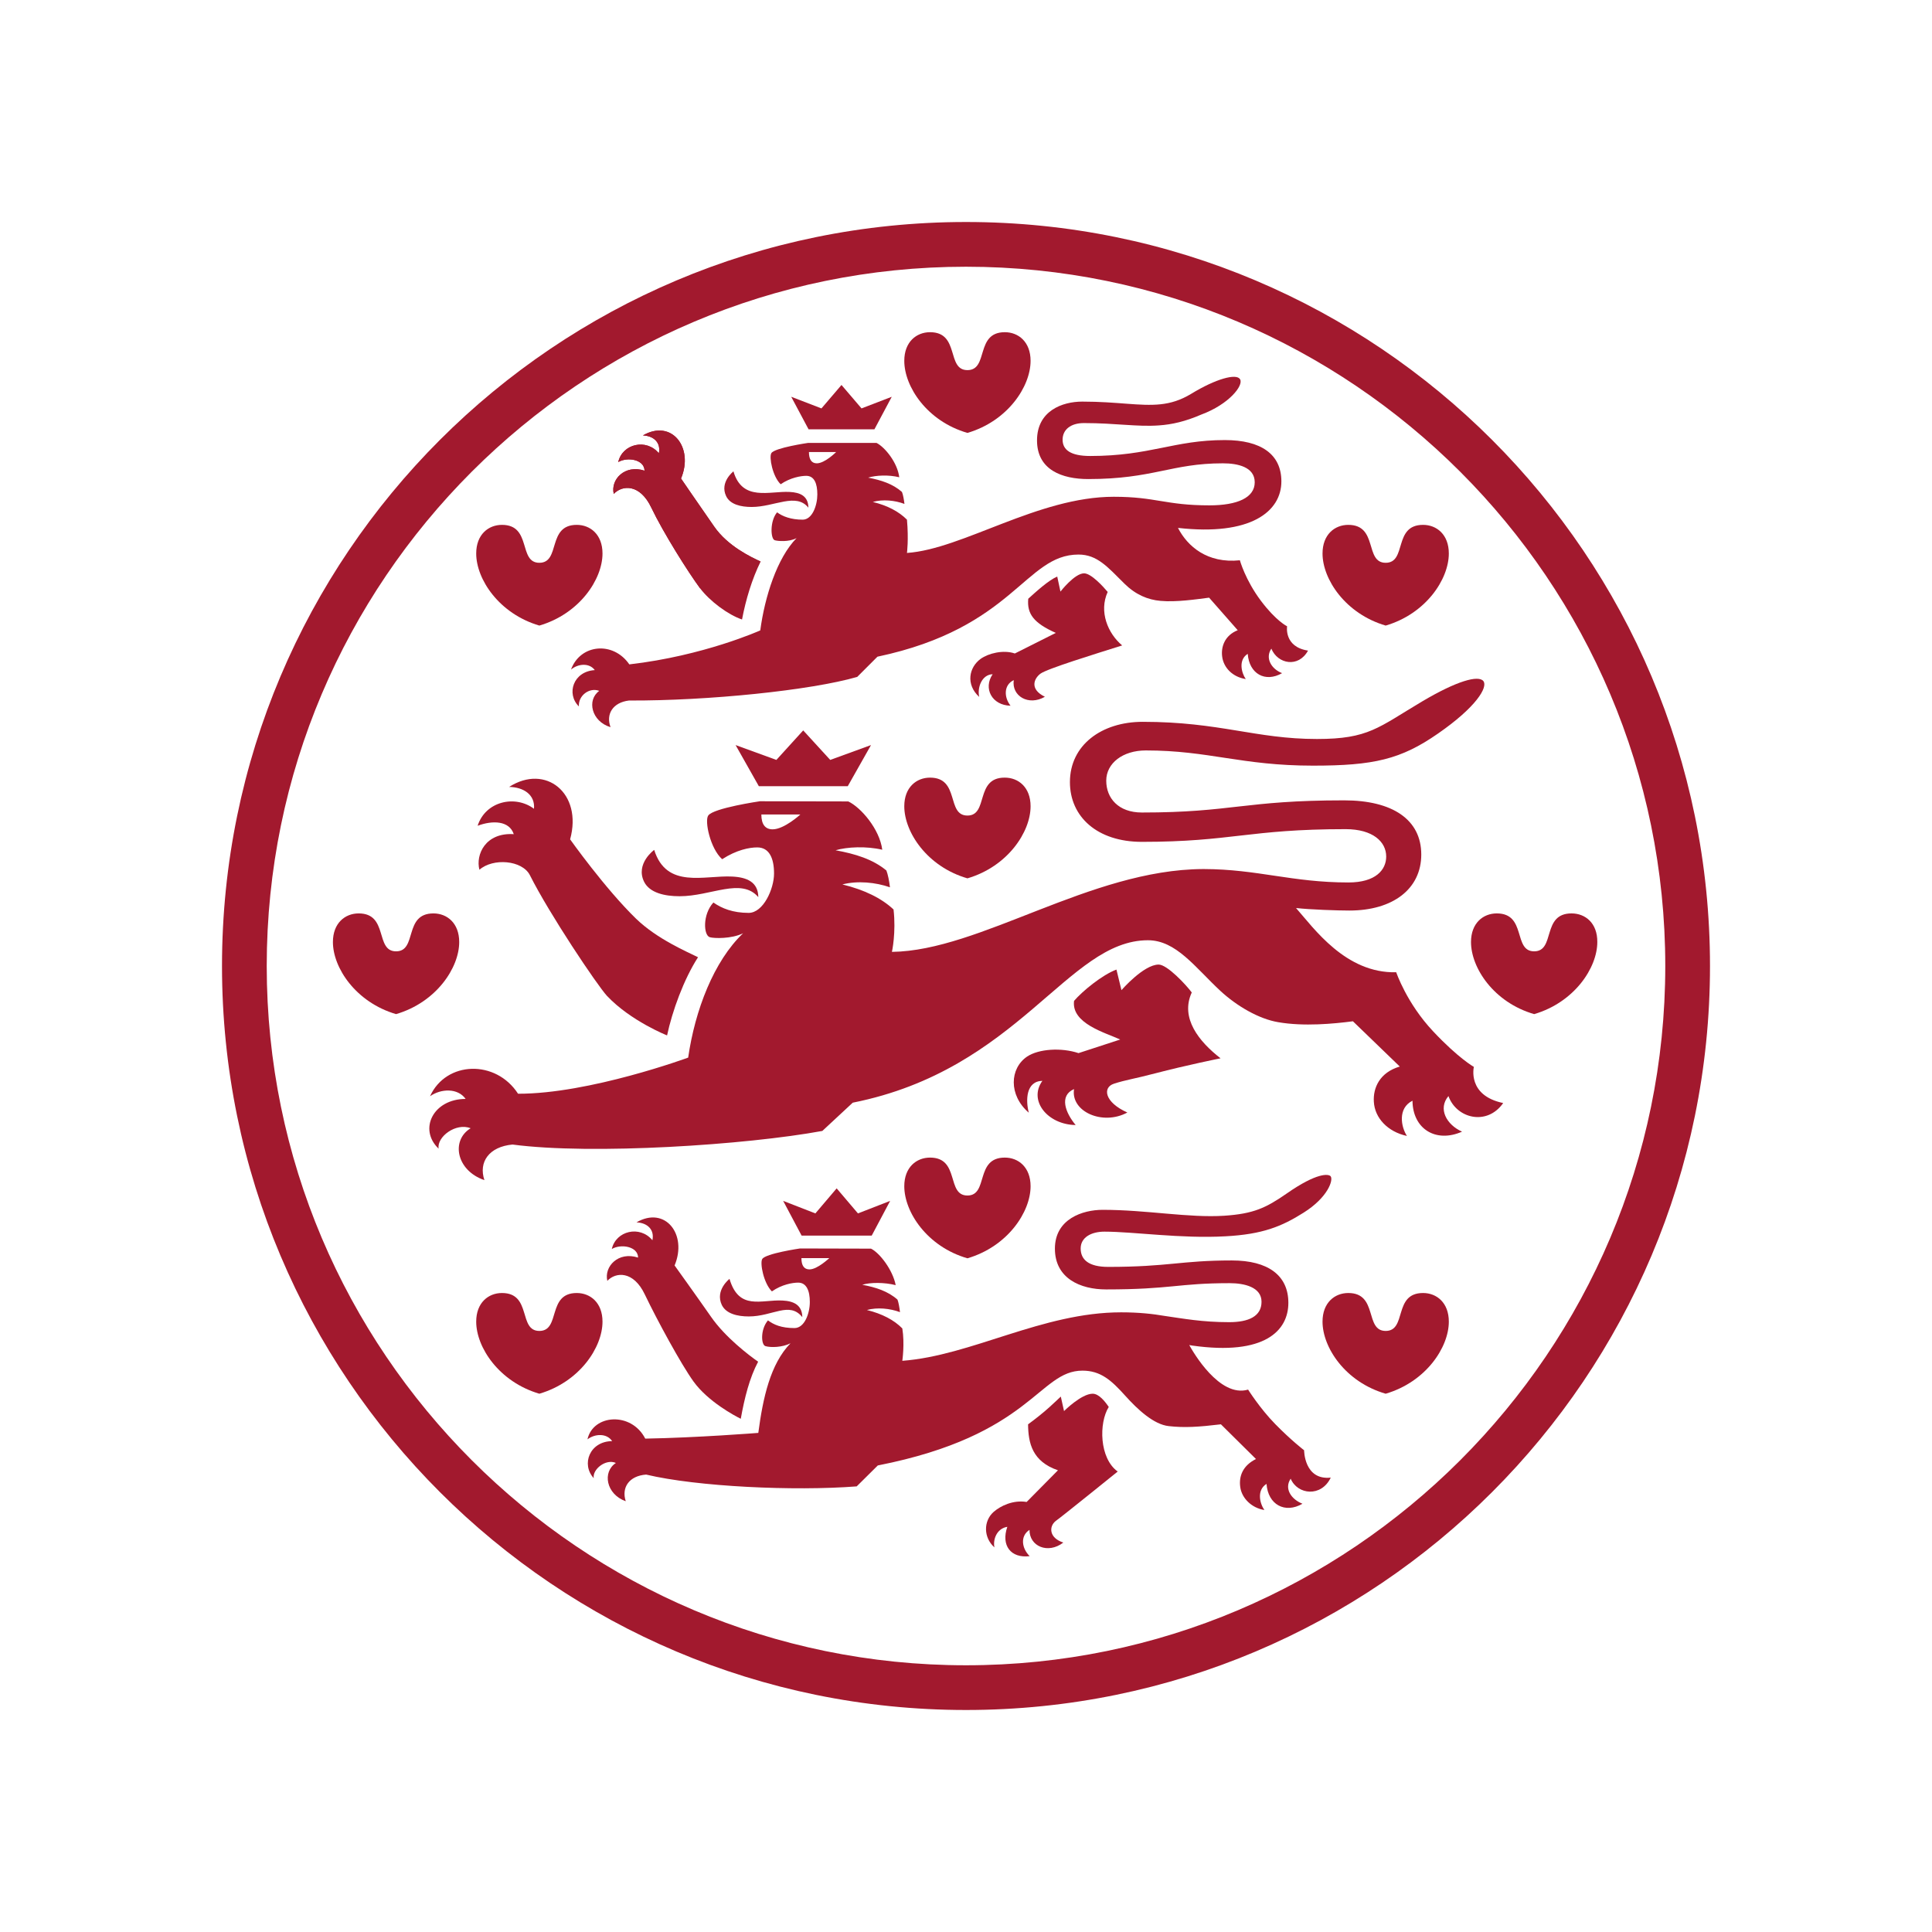 <?xml version="1.0" encoding="utf-8"?>
<!-- Generator: Adobe Illustrator 25.2.3, SVG Export Plug-In . SVG Version: 6.00 Build 0)  -->
<svg version="1.1" id="Layer_1" xmlns="http://www.w3.org/2000/svg" xmlns:xlink="http://www.w3.org/1999/xlink" x="0px" y="0px"
	 viewBox="0 0 1080 1080" style="enable-background:new 0 0 1080 1080;" xml:space="preserve">
<style type="text/css">
	.st0{fill:#FFFFFF;}
	.st1{fill:#E23137;}
	.st2{fill:#004980;}
	.st3{fill-rule:evenodd;clip-rule:evenodd;fill:#A2192E;}
	.st4{fill:#B01217;}
	.st5{fill:#FBF6F6;}
	.st6{fill:#001B3E;}
	.st7{clip-path:url(#SVGID_2_);fill:#CC004D;}
	.st8{clip-path:url(#SVGID_2_);}
	.st9{clip-path:url(#SVGID_4_);fill:#FFFFFF;}
	.st10{fill:#E2007E;}
	.st11{fill:#004451;}
	.st12{fill:#E41124;}
	.st13{fill:#CA1432;}
	.st14{clip-path:url(#SVGID_6_);fill:#BD1729;}
	.st15{fill:#FF0909;}
	.st16{fill:#0381FF;}
	.st17{fill:#002385;}
	.st18{fill:#00583C;}
	.st19{fill:#FDFDFD;}
	.st20{fill:#00FE00;}
	.st21{fill:#1D1F1B;}
	.st22{fill:#FEFEFE;}
	.st23{fill:#113B65;}
	.st24{fill:#F2CE31;}
</style>
<g>
	<path class="st3" d="M423.8,761.2c-4.9-3.4-18.4-13.6-26.4-25.2c-8.3-11.9-20.3-28.6-20.3-28.6c7.3-17.4-5.3-33.4-21.3-24.1
		c6.4,0.3,10.1,4.3,8.9,10c-7-8.5-20.4-5.3-22.7,4.9c5.1-3,14.6-1.5,14.7,4.8c-11.1-3.6-19.1,5-17.2,13c4.7-5,14.6-5.8,21,7.7
		c6.8,14.2,20.2,38.9,27.2,48.6c8.1,11.2,23.1,19.2,26.4,20.8C416.2,781.4,419,770.2,423.8,761.2"/>
	<path class="st3" d="M372.9,578.8c2.9-13.6,9.3-31.3,17.3-43.7c-6-3-22.8-10.1-34.6-21.5c-17.4-16.9-36.9-44.4-36.9-44.4
		c7.1-25.8-13.7-42.4-34.1-29.3c8.1,0.1,14.6,4.4,13.9,12.2c-10.6-7.9-27.1-4.2-31.5,9.5c8.3-3.1,17.7-2.9,20.2,4.7
		c-15.9-1-21.4,11.5-19.2,19.9c7.6-6.7,23.9-5.4,28.2,3c11,21.9,37.6,61.5,43.1,67.5C352.6,570.8,372.9,578.8,372.9,578.8"/>
	<path class="st3" d="M221.4,566.9c22.5-6.6,35.3-25.9,35.3-40.3c0-10.6-6.8-16-14.4-16c-16.8,0-8.9,21.2-20.9,21.2
		c-11.9,0-4.1-21.2-20.9-21.2c-7.6,0-14.4,5.4-14.4,16C186.1,541,198.9,560.3,221.4,566.9"/>
	<path class="st3" d="M301.5,779.1c22.5-6.6,35.3-25.9,35.3-40.3c0-10.6-6.8-16-14.4-16c-16.7,0-8.9,21.2-20.9,21.2
		c-11.9,0-4.1-21.2-20.9-21.2c-7.6,0-14.4,5.4-14.4,16C266.2,753.2,279,772.5,301.5,779.1"/>
	<path class="st3" d="M301.5,349.7c22.5-6.6,35.3-25.9,35.3-40.3c0-10.6-6.8-16-14.4-16c-16.7,0-8.9,21.2-20.9,21.2
		c-11.9,0-4.1-21.2-20.9-21.2c-7.6,0-14.4,5.4-14.4,16C266.2,323.8,279,343.1,301.5,349.7"/>
	<path class="st3" d="M420.2,283.4c12.7,0,24.8-8.2,31.7,0.4c-0.1-6.5-4.5-8.5-10.5-8.8c-11.3-0.6-26.4,5.5-31.4-11.5
		c0,0-7.8,6-4.1,13.8C408.1,282,414.1,283.4,420.2,283.4"/>
	<path class="st3" d="M418.6,735.9c13.4,0,22.7-8.6,29.9,0.4c-0.1-6.8-4.8-9-11.1-9.3c-11.9-0.6-24.3,5.8-29.6-12.1
		c0,0-8.2,6.3-4.3,14.6C405.9,734.4,412.2,735.9,418.6,735.9"/>
	<path class="st3" d="M878.5,510.6c-16.8,0-8.9,21.2-20.9,21.2c-11.9,0-4.1-21.2-20.9-21.2c-7.6,0-14.4,5.4-14.4,16
		c0,14.5,12.8,33.8,35.3,40.3c22.5-6.6,35.3-25.9,35.3-40.3C893,516,886.2,510.6,878.5,510.6"/>
	<path class="st3" d="M540.8,455.9c-11.9,0-4.1-21.2-20.9-21.2c-7.6,0-14.4,5.4-14.4,16c0,14.5,12.8,33.8,35.3,40.3
		c22.5-6.6,35.3-25.9,35.3-40.3c0-10.6-6.8-16-14.4-16C544.9,434.6,552.7,455.9,540.8,455.9"/>
	<path class="st3" d="M540.8,242c22.5-6.6,35.3-25.9,35.3-40.3c0-10.6-6.8-16-14.4-16c-16.7,0-8.9,21.2-20.9,21.2
		c-11.9,0-4.1-21.2-20.9-21.2c-7.6,0-14.4,5.4-14.4,16C505.5,216.2,518.3,235.5,540.8,242"/>
	<path class="st3" d="M540.8,668.3c-11.9,0-4.1-21.2-20.9-21.2c-7.6,0-14.4,5.4-14.4,16c0,14.5,12.8,33.8,35.3,40.3
		c22.5-6.6,35.3-25.9,35.3-40.3c0-10.6-6.8-16-14.4-16C544.9,647.1,552.7,668.3,540.8,668.3"/>
	<path class="st3" d="M795.5,722.8c-16.8,0-8.9,21.2-20.9,21.2c-11.9,0-4.1-21.2-20.9-21.2c-7.6,0-14.4,5.4-14.4,16
		c0,14.5,12.8,33.8,35.3,40.3c22.5-6.6,35.3-25.9,35.3-40.3C809.9,728.2,803.1,722.8,795.5,722.8"/>
	<path class="st3" d="M774.6,349.7c22.5-6.6,35.3-25.9,35.3-40.3c0-10.6-6.8-16-14.4-16c-16.8,0-8.9,21.2-20.9,21.2
		c-11.9,0-4.1-21.2-20.9-21.2c-7.6,0-14.4,5.4-14.4,16C739.3,323.8,752.1,343.1,774.6,349.7"/>
	<path class="st3" d="M488.8,240l9.7-18.2l-16.9,6.5l-11.2-13.1l-11.2,13.1l-16.9-6.5L452,240H488.8"/>
	<path class="st3" d="M590.2,850.2c3.3-2.3,34.6-27.6,34.6-27.6c-10.3-7.4-10.6-27.2-5-36.1c-2.1-3.1-5.5-7.4-9-7.4
		c-6.3,0-16,9.7-16,9.7l-1.8-8.1c-1.6,1.4-5.3,5.1-9.1,8.3c-4.6,3.9-9.2,7.2-9.2,7.2c0.1,10.6,2.4,20.8,16.7,25.7l-17.5,17.7
		c-7.5-1.2-14.5,2.1-18.5,5.6c-5.7,5.1-5.7,14.3,0.5,19.8c-0.9-4,1-10.5,7.2-11.5c-3.6,10.4,1.9,17.7,12.5,16.4
		c-4.5-4.4-5.4-11.3-0.1-14.7c-0.1,9.2,10.3,13.7,18.9,7.1C586.3,859.7,586.3,853.2,590.2,850.2"/>
	<path class="st3" d="M487.3,690.7l10.3-19.4l-18,7l-11.9-14l-11.9,14l-18-7l10.3,19.4H487.3"/>
	<path class="st3" d="M360.1,493c3.1,6.1,11.4,8,19.8,8c17.6,0,34.5-10.6,44,0.5c-0.1-8.4-6.3-11.1-14.6-11.5
		c-15.6-0.8-36.7,7.1-43.6-14.9C365.8,475,355,482.8,360.1,493"/>
	<path class="st3" d="M449,408.3L434,424.8l-22.8-8.3l13,23h49.7l13-23l-22.8,8.3L449,408.3"/>
	<path class="st3" d="M574.2,590.6c-9.8,6.6-10.5,21.6,0.9,31.4c-1.8-7-1.6-17.6,7.6-17.8c-8,11.1,3,24.5,18.6,24.7
		c-5.7-6.8-9.4-16.4-0.9-20.1c-2,12.6,16,20.6,29.8,13.1c-12.8-5.7-14-14-7.5-16.1c6.8-2.2,10.9-2.6,23.1-5.8
		c17.6-4.6,36.5-8.4,36.5-8.4c-12-9.3-22.7-22.5-16.1-36.8c-3.1-4.2-13.7-15.6-18.5-15.6c-8.4,0-20.8,14.3-20.8,14.3l-2.8-11.5
		c-7.9,2.9-19.2,12.2-23.7,17.5c-1.6,12.7,17.6,17.8,25.8,21.6l-23.3,7.6C593.3,585.5,580.7,586.3,574.2,590.6"/>
	<path class="st3" d="M431.9,463.6c-4,0-6.3-2.6-6.3-8.3h21.8C447.4,455.3,438.4,463.6,431.9,463.6z M823.9,596.4
		c0,0-8.6-4.8-22.7-19.8c-14.9-15.8-20.7-33.1-20.7-33.1c-28.3,0.7-46.1-24.7-56-35.9l0.1,0c8.1,0.9,23,1.4,29.7,1.4
		c24.5,0,40.2-12.2,40.2-31.3c0-19.5-16-30.3-43.1-30.3c-55.8,0-62.6,6.8-113.1,6.8c-13.1,0-19.9-8-19.9-17.8
		c0-9.8,9.3-16.9,22.1-16.9c35.3,0,53.4,8.5,93.5,8.5c33.9,0,49.1-3.5,69.8-17.9c21.4-14.8,28.1-26,25.4-29.4
		c-2.8-3.4-14.8-0.1-34.2,11.4c-24.6,14.6-29.9,21-58.8,21c-34.3,0-54.3-9.6-97.4-9.6c-23,0-40.7,13-40.7,33.7
		c0,19.4,15.3,33.4,40.2,33.4c50.2,0,59.8-7.1,113.9-7.1c15.3,0,22.7,7.1,22.7,15.3c0,7.4-5.8,14.5-21.1,14.5
		c-31.5,0-50.8-7.4-80.7-7.5l0,0c-0.1,0-0.2,0-0.2,0c-0.1,0-0.2,0-0.4,0l0,0c-63.2,0.3-124.6,45.7-173.9,46.3c0,0,2.4-10.8,0.9-23.7
		c-6.7-6.3-16.3-11-28.6-14c8.4-2.2,18.6-1.2,26.6,1.6c-0.4-3.5-1.2-7.4-2-9.4c-7.6-6.3-17.4-9.3-28.4-11.3
		c6.5-1.9,17.1-2.4,26.1-0.3c-1.5-11.6-12-23.7-19-27l-49.4-0.1c0,0-26.1,3.8-28.9,8c-2.1,3,1.1,18.4,7.8,24.4
		c8-5.2,15.2-6.6,19.6-6.6c6.7,0,9.4,6,9.4,14.6c0,8.6-6,22-14.2,22c-8.8,0-15-2.5-19.7-5.8c-6.2,6.8-5.5,18.4-2,19.4
		c2.3,0.7,12.1,1,18.6-2.2c-16.4,15.6-26.9,43.1-30.7,69.5c0,0-55.2,20.3-95.1,20.2c-12.4-19.2-40.2-18.4-49.2,1.4
		c6.1-4.3,15.5-4.7,19.9,1.5c-18.1,0-26.5,17-15.1,27.8c-1.1-6.6,9.7-14.7,17.9-11.4c-11.1,6.7-8.1,23.6,7.7,29
		c-3.4-10.1,2.6-18.7,15.7-19.9c44.5,5.9,130.8,0.2,173.2-7.6l17-15.8c92.9-18.5,120.1-90.8,165-90.8c15.8,0,26.4,15.2,40.5,28.3
		c9.3,8.6,21.6,15.7,32.3,17.5c14.4,2.5,31,0.9,41.8-0.5l26.2,25.3c-11.3,3.3-15,12-14.5,19.7c0.5,9.1,7.8,16.8,18.5,19.1
		c-3.3-5-5.3-15.5,3.1-19.7c0.1,15.7,13,23.8,27.7,17.3c-8.7-3.9-13.6-12.8-7.6-19.9c4.5,12.6,21.6,16.8,30.6,3.9
		C820,612.4,823.9,596.4,823.9,596.4L823.9,596.4z"/>
	<path class="st3" d="M456.6,259c-2.8,0-4.4-2-4.4-6.3h15.2C467.4,252.7,461.1,259,456.6,259z M719.5,350.1c0,0-6.1-2.9-14.6-14.2
		c-8.8-11.7-11.8-22.7-11.8-22.7c-18.2,1.9-29.3-7.8-34.6-18.1c40.6,4.6,57.8-9.1,57.8-26c0-15.2-11.4-23.1-31.6-23.1
		c-28.5,0-41.7,8.9-75.3,8.9c-11,0-15.4-3.5-15.4-9.1s4.5-9.3,11.9-9.3c17.9,0,29.8,2.2,42,1.3c7.3-0.5,14.7-2.2,23.5-6
		c15.7-5.8,23.9-16.4,21.8-19.8c-2-3.4-13.5-0.3-27.4,8.2c-5.8,3.5-11.3,5.2-17.1,5.8c-11.3,1.2-24-1.5-43.7-1.5
		c-11.1,0-25.3,5.1-25.3,21.7c0,16.6,14.2,21.6,28.6,21.6c36.3,0,46.5-8.8,75.3-8.8c8.2,0,17.8,2,17.8,10.6
		c0,8.6-9.7,12.9-25.3,12.9c-24.7,0-29.8-4.8-53.5-4.8l0,0c-42.3,0-84.6,29.3-115.6,31.4c0,0,1-7.4,0-18.6
		c-4.5-4.5-10.8-7.9-19.1-9.9c5.6-1.6,12.4-0.9,17.7,1.1c-0.3-2.5-0.8-5.3-1.4-6.7c-5.1-4.5-11.6-6.6-18.9-8
		c4.3-1.3,11.4-1.7,17.4-0.2c-1-8.2-8-16.8-12.7-19.2l-38.3,0c0,0-18.6,2.7-20.5,5.7c-1.4,2.2,0.7,13.1,5.2,17.4
		c5.4-3.7,11.3-4.7,14.3-4.7c4.5,0,6.2,4.3,6.2,10.4c0,6.1-2.8,14.1-8.2,14.1c-6.5,0-11.2-1.8-14.3-4.1c-4.1,4.8-3.7,14.9-1.3,15.6
		c1.6,0.5,7.9,1.1,12.2-1.2c-10.9,11.1-17.8,32.8-20.3,51.6c0,0-31.5,14.2-73.2,19c-9-13.1-27.4-11.4-32.6,2.9
		c3.9-3.3,10.2-3.9,13.3,0.3c-12,0.7-16.1,13.2-8.9,20.3c-0.4-6.1,5.9-10.8,11.4-8.7c-7.1,5.1-4.4,17.1,6.3,20.3
		c-2.7-7.2,1.2-13.8,10.3-14.9v0c44.2,0.2,101.7-5.7,127.6-13.2l11.3-11.3c76.3-16.1,82.5-57.1,112.4-57.1c10.5,0,16.3,7,25.7,16.3
		c6.2,6.1,13,9,20.2,9.6c8.7,0.8,20.1-0.9,27.1-1.8l16,18.2c-7.3,2.9-9.4,9.3-8.7,14.7c0.8,6.4,6,11.5,13.2,12.6
		c-2.4-3.4-4.3-10.7,1.1-14.1c0.8,11.2,9.8,16.2,19.2,10.8c-6-2.3-9.6-8.4-6-13.7c3.6,8.7,15.2,10.8,20.5,1.1
		C717.6,361.6,719.5,350.1,719.5,350.1L719.5,350.1z"/>
	<path class="st3" d="M452.5,709.6c-2.9,0-4.5-2-4.5-6.3h15.6C463.5,703.3,457,709.6,452.5,709.6z M729,810.7c0,0-7.2-5.5-16.2-14.7
		c-8.6-8.8-15.1-19.2-15.1-19.2c-16,4.7-30.8-21.1-32.9-24.9c0.6,0.1,1.2,0.2,1.8,0.3c40.5,5.7,53.6-8.4,53.6-23.9
		c0-15.4-11.4-23.7-31.6-23.7c-28.5,0-35.4,3.6-69.1,3.6c-11,0-15.4-4.1-15.4-10.3c0-6.2,5.9-9.4,13.3-9.4c16.3,0,42.9,4,67.6,2.6
		c20.8-1.1,31.5-5.5,43.7-13.2c13.7-8.6,16.8-18.4,15.1-20.4c-1.2-1.3-7.6-2.1-24.4,9.6c-11.8,8.2-18.7,11.4-35,12.5
		c-19.9,1.3-43.3-3.3-68-3.3c-11.2,0-26.7,5.1-26.7,21.7c0,16.6,14.2,22.8,28.6,22.8c36.3,0,40.3-3.5,69.1-3.5
		c8.2,0,17.8,2.2,17.8,10.4s-7.3,11.4-18.1,11.4c-15.1,0-25.6-2-36.1-3.5c-6.4-1.1-14.2-2-24.3-2c-44,0-83.6,24.2-122.3,27.1
		c0,0,1.4-9.5,0-18.1c-4.6-4.7-11.3-8.2-19.8-10.3c5.8-1.6,12.9-0.9,18.5,1.2c-0.3-2.6-0.8-5.5-1.4-7c-5.3-4.7-12.1-6.9-19.7-8.3
		c4.5-1.4,12.4-1.4,18.7,0.2c-1.6-8.4-8.9-18-13.8-20.4l-39.7-0.1c0,0-19.2,2.8-21.1,5.9c-1.4,2.3,0.8,13.6,5.4,18.1
		c5.6-3.9,11.6-4.9,14.7-4.9c4.6,0,6.5,4.5,6.5,10.8s-2.9,14.6-8.6,14.6c-7.3,0-11.6-1.9-14.8-4.3c-4.3,5-3.9,13.7-1.4,14.4
		c3,0.9,9.5,0.7,14-1.6c-11.3,11.6-15.4,30.5-18,50.1c0,0-34.2,2.7-63.2,3.2c-7.8-15.2-29.2-13.6-32.3,0.4c4.2-3.2,10.8-3.5,13.8,1
		c-12.6,0.1-17.4,13-10.3,20.7c-0.8-4.9,6.7-11,12.4-8.5c-7.7,5-5.5,17.5,5.5,21.4c-2.5-7.7,1.9-14.2,11.4-14.9
		c28.6,6.8,82.6,9.3,117.7,6.6l11.8-11.7c86-16.9,89.9-53,114.4-53c10.1,0,16.1,5.3,23.9,14c7,7.8,16,16.1,24.3,17
		c8.8,1,16.7,0.5,29.2-1l19.6,19.4c-7.4,3.7-9.6,9.6-8.8,15.6c0.8,6.3,6.4,11.8,13.5,12.9c-2.5-3.5-4.5-11,1.2-14.6
		c0.8,11.6,10.3,16.8,20.1,11.1c-6.2-2.4-10.4-8.4-6.6-14c3.8,9,17.1,10.5,22.4-0.6C729,827.6,729,810.7,729,810.7L729,810.7z"/>
	<path class="st3" d="M425.2,313.9c-5.4-2.5-18.4-8.6-26-19.6c-8.3-11.9-18.5-26.8-18.5-26.8c7.3-17.4-5.3-33.4-21.3-24.1
		c6.4,0.3,10.1,4.3,8.9,10c-7-8.5-20.4-5.3-22.7,4.9c5.1-3,14.6-1.5,14.7,4.8c-11.1-3.6-19.1,5-17.2,13c4.7-5,14.6-5.8,21,7.7
		c6.8,14.2,20.5,36,27.2,45c5.5,7.3,15.8,14.9,23.5,17.5C416.9,335.2,420.4,323.6,425.2,313.9"/>
	<path class="st3" d="M425.2,313.9c-5.4-2.5-18.4-8.6-26-19.6c-8.3-11.9-18.5-26.8-18.5-26.8c7.3-17.4-5.3-33.4-21.3-24.1
		c6.4,0.3,10.1,4.3,8.9,10c-7-8.5-20.4-5.3-22.7,4.9c5.1-3,14.6-1.5,14.7,4.8c-11.1-3.6-19.1,5-17.2,13c4.7-5,14.6-5.8,21,7.7
		c6.8,14.2,20.6,35.9,27.2,45"/>
	<path class="st3" d="M581.6,376.6c3.8-2.8,30.2-10.9,45.7-15.8c-8-6.7-13.1-18.9-8.1-29.9c-2.4-2.9-9.2-10.4-13.2-10.4
		c-5.3,0-13.2,10.2-13.2,10.2l-1.8-8.4c-4.9,2.1-11.9,8.5-16.2,12.4c-0.8,8.5,3.1,13.6,15.4,19.1l-22.9,11.5
		c-6.4-2.2-14.8-0.1-19.1,3c-6.5,4.7-8.5,14.3-0.8,21.3c-1.2-5,1.3-12.5,7.5-12.7c-5.4,7.9-0.4,17.4,10,17.6
		c-3.8-4.8-3.8-11.7,1.8-14.3c-1.3,8.9,8.3,14.6,17.4,9.3C575.5,385.3,577.9,379.4,581.6,376.6"/>
	<path class="st3" d="M540,124.1c-229.7,0-415.9,186.2-415.9,415.9S310.3,955.9,540,955.9S955.9,769.7,955.9,540
		S769.7,124.1,540,124.1z M540,149.1c215.6,0,390.9,175.4,390.9,390.9c0,215.6-175.4,390.9-390.9,390.9S149.1,755.6,149.1,540
		C149.1,324.4,324.4,149.1,540,149.1z"/>
</g>
</svg>
